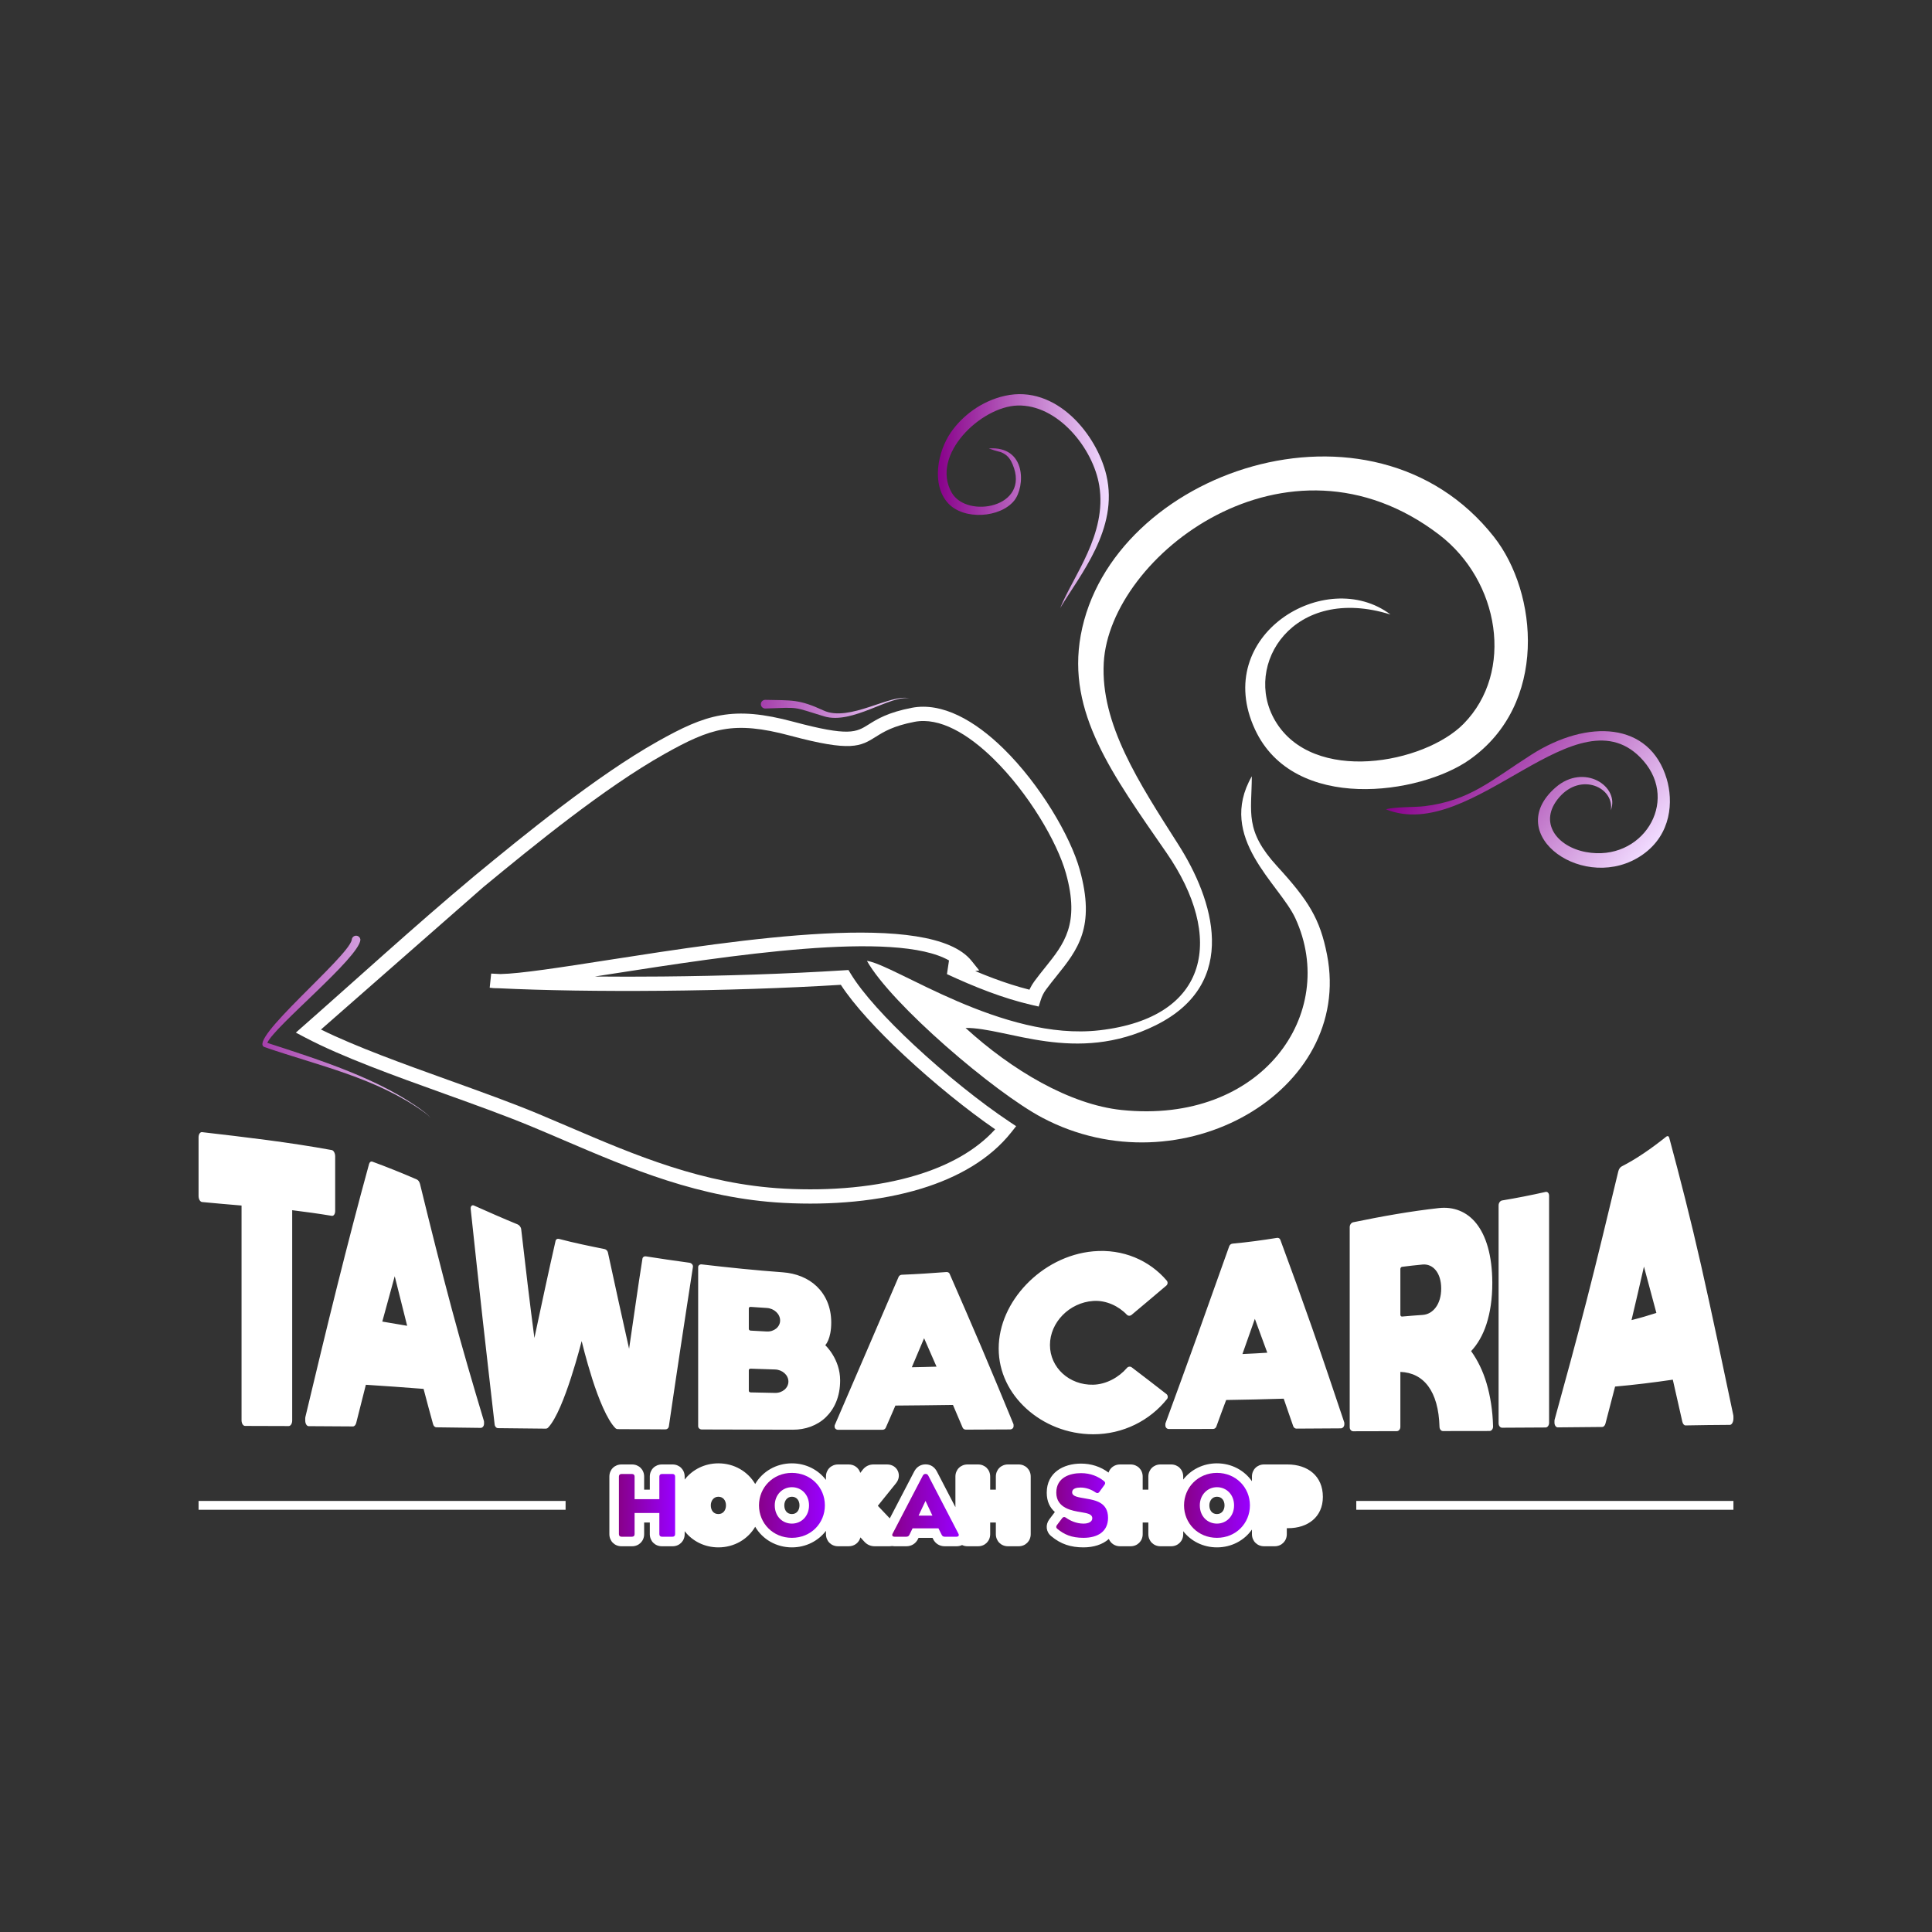 <?xml version="1.0" encoding="UTF-8"?>
<!DOCTYPE svg PUBLIC "-//W3C//DTD SVG 1.1//EN" "http://www.w3.org/Graphics/SVG/1.1/DTD/svg11.dtd">
<!-- Creator: CorelDRAW 2018 (64 Bit Versão de avaliação) -->
<svg xmlns="http://www.w3.org/2000/svg" xml:space="preserve" width="91.44mm" height="91.44mm" version="1.1" style="shape-rendering:geometricPrecision; text-rendering:geometricPrecision; image-rendering:optimizeQuality; fill-rule:evenodd; clip-rule:evenodd"
viewBox="0 0 9144 9144"
 xmlns:xlink="http://www.w3.org/1999/xlink">
 <rect x="0" y="0" width="9144" height="9144" fill="#333333" stroke="none"/>
 <defs>
  <style type="text/css">
   <![CDATA[
    .fil2 {fill:white}
    .fil1 {fill:white;fill-rule:nonzero}
    .fil0 {fill:url(#id3)}
    .fil3 {fill:url(#id4)}
    .fil6 {fill:url(#id5)}
    .fil5 {fill:url(#id6)}
    .fil4 {fill:url(#id7)}
    .fil7 {fill:url(#id8);fill-rule:nonzero}
   ]]>
  </style>
    <mask id="id0">
  <radialGradient id="id1" gradientUnits="userSpaceOnUse" cx="1646.92" cy="3483.01" r="0" fx="1646.92" fy="3483.01">
   <stop offset="0" style="stop-opacity:1; stop-color:white"/>
   <stop offset="1" style="stop-opacity:0; stop-color:white"/>
  </radialGradient>
     <rect style="fill:url(#id1)" x="1646.92" y="3483.01" width="3353.82" height="2075.13"/>
    </mask>
    <clipPath id="id2">
     <path d="M127.86 1053.58l8888.28 0 0 7036.84 -8888.28 0 0 -7036.84z"/>
    </clipPath>
  <linearGradient id="id3" gradientUnits="userSpaceOnUse" x1="1646.92" y1="4520.57" x2="5000.74" y2="4520.57">
   <stop offset="0" style="stop-opacity:1; stop-color:#88008A"/>
   <stop offset="1" style="stop-opacity:1; stop-color:#9900FF"/>
  </linearGradient>
  <linearGradient id="id4" gradientUnits="userSpaceOnUse" x1="4438.88" y1="2371.77" x2="5247.99" y2="2371.77">
   <stop offset="0" style="stop-opacity:1; stop-color:#88008A"/>
   <stop offset="1" style="stop-opacity:1; stop-color:#F1DBFF"/>
  </linearGradient>
  <linearGradient id="id5" gradientUnits="userSpaceOnUse" xlink:href="#id4" x1="922.87" y1="4910.67" x2="2037.56" y2="4861.14">
  </linearGradient>
  <linearGradient id="id6" gradientUnits="userSpaceOnUse" xlink:href="#id4" x1="3318.94" y1="3344.33" x2="4304.65" y2="3350.11">
  </linearGradient>
  <linearGradient id="id7" gradientUnits="userSpaceOnUse" xlink:href="#id4" x1="6873.41" y1="3438.38" x2="7728.06" y2="4123.1">
  </linearGradient>
  <linearGradient id="id8" gradientUnits="objectBoundingBox" xlink:href="#id3" x1="0%" y1="49.998%" x2="100%" y2="49.998%">
  </linearGradient>
 </defs>
 <g id="Camada_x0020_1">
  <g id="_2488010745168">
   <path class="fil0" style="mask:url(#id0)" d="M2363.14 4748.22c-16.07,0.12 -32.41,-0.39 -48.4,-2.35l-55.83 -2.72 0.1 -5.83 -50.42 -7.85 20.77 -197.7 99.25 5.45c12.81,0.7 25.62,1.37 38.44,1.99 51.85,-0.88 107.34,-8.17 158.63,-14.78 83.65,-10.77 167.16,-23.61 250.51,-36.48 214.14,-33.06 427.97,-67.23 642.93,-94.74 236.2,-30.22 486.2,-56.83 724.37,-50.5 161.07,4.27 400.83,24.9 509.82,160.56l37.93 47.2c48.61,19.22 97.95,36.67 147.96,51.37 38.72,-52.61 86.32,-103.63 120.27,-158.72 57.83,-93.87 46.25,-187.55 17.59,-290.31 -36.61,-131.28 -135.47,-287.86 -219.56,-393.8 -80.66,-101.6 -268.55,-301.74 -416,-273.25 -40.73,7.88 -81.95,18.94 -119.02,37.98 -26.92,13.83 -51.22,31.9 -78.14,45.86 -52.23,27.09 -103.43,34.26 -161.77,31.15 -85.24,-4.54 -180.09,-28.98 -262.32,-51.01 -239.07,-64.08 -329.47,-38.2 -539.99,80 -138.9,77.98 -272.85,172.48 -400.37,267.79 -152.21,113.77 -299.5,233.77 -446.09,354.63l-686.88 602.51c140.04,62.08 289.43,114.77 429.39,165.28 165.47,59.7 333.09,117.69 495.47,185.3 380.46,158.39 722.66,327.39 1143.99,349.85 268.45,14.3 657.27,-16.95 883.53,-202.27 -220.55,-161.59 -510.48,-415.05 -655.63,-618.83 -171.24,10.02 -342.79,16.62 -514.25,20.92 -353.44,8.88 -713.05,10.38 -1066.28,-6.7z"/>
   <g>
    <g>
     <path class="fil1" d="M2368.89 4610.08c93.72,-1.7 283.31,-31.2 512.74,-66.91 619.48,-96.4 1522.67,-236.95 1716.56,4.37l36.51 45.44 -18.96 2.98c28.94,12.2 58.01,23.84 87.15,34.71 55.57,20.75 112.08,39.02 169.45,53.51l2.75 -5.9c5.73,-11.64 12.47,-22.87 20.35,-33.61 17.22,-23.47 34.9,-45.5 52.14,-66.96 88.34,-110.05 164.3,-204.68 97.58,-443.96 -41.72,-149.63 -178.04,-380.57 -342.7,-542.07 -120.85,-118.54 -255.48,-198.28 -374.44,-175.3 -101.23,19.57 -145.75,47.52 -181.39,69.89 -74.51,46.77 -116.75,73.29 -408.06,-4.78 -133.6,-35.81 -227.87,-44.57 -314.66,-29.42 -87.16,15.21 -169.56,55.04 -278.26,116.07 -142.33,79.9 -297.94,188.96 -447.01,301.98 -149.08,113.02 -292.98,231.1 -410.48,327.98l-769.05 674.6c167.55,82.36 390.48,162.52 607.31,240.48 149.2,53.64 295.6,106.28 418.17,157.3 48.17,20.05 98.37,41.55 148.9,63.19 310.71,133.05 634.14,271.56 1018.44,292.03 216.74,11.56 438.95,-6.38 629.21,-64.63 149.06,-45.63 278.23,-115.98 368.92,-216.17 -131.94,-90.81 -290.9,-219.35 -430.66,-349.81 -126.05,-117.68 -237.1,-237.61 -299.77,-334.06 -266.7,16.43 -562.85,25.6 -844.92,28.2 -289.15,2.68 -562.55,-1.56 -773.46,-11.88 -17.39,0.1 -32.01,-0.68 -43.53,-2.47l7.01 -67.07 44.16 2.27zm523.06 -0.23l-77.17 11.99c102.56,0.95 209.89,0.94 319.41,-0.07 286.44,-2.64 588.89,-12.2 861.15,-29.45l20.33 -1.29 10.63 17.56c56.47,93.26 169.2,215.72 299.14,337.02 148.52,138.63 318.71,274.81 453.32,364.17l30.58 20.3 -22.77 28.78c-100.37,126.82 -250.86,213.19 -425.85,266.77 -198.26,60.7 -428.46,79.46 -652.23,67.53 -396.51,-21.12 -725.45,-161.99 -1041.46,-297.31 -49.05,-21 -97.83,-41.9 -148.36,-62.93 -123.92,-51.58 -268.07,-103.41 -415.01,-156.24 -239.04,-85.95 -485.44,-174.54 -660.05,-266.55l-43.43 -22.89c279.29,-244.98 560.39,-503.39 844.49,-740.74 117.42,-96.82 261.49,-215.04 413.23,-330.08 151.99,-115.24 310.38,-226.28 454.67,-307.28 115.04,-64.59 203.09,-106.89 299.7,-123.75 97,-16.94 199.99,-7.78 343.76,30.76 263.01,70.48 296.16,49.68 354.62,12.98 40.52,-25.43 91.11,-57.19 204.67,-79.15 144.16,-27.85 299.09,60.71 434.5,193.54 172.66,169.35 316.11,413.32 360.42,572.23 76.01,272.57 -10,379.69 -110.02,504.3 -16.59,20.65 -33.59,41.83 -50.28,64.58 -5.54,7.56 -10.27,15.43 -14.27,23.55 -3.96,7.94 -7.32,16.6 -10.22,25.83l-9.38 29.87 -30.44 -6.98c-69.71,-15.98 -138.54,-37.7 -206.28,-62.99 -67.66,-25.25 -133.43,-53.73 -197.47,-83.45l9.65 -64.16 0.93 -0.13c-253.94,-145.86 -1044.48,-22.84 -1600.51,63.68z"/>
     <path class="fil2" d="M4103.09 4547.62c115.52,205.15 603.31,622.82 830.97,742.9 654.17,345.05 1472.37,-125.25 1346.82,-771.04 -33.36,-171.59 -87.93,-257.39 -236.28,-419.59 -154.53,-168.97 -120.89,-252.3 -119.8,-425.9 -167.36,291.39 131.4,509.52 206.26,672.63 206.44,449.89 -158.11,975.55 -821.91,906.97 -246.3,-25.44 -521.83,-189.69 -739.25,-388.5 197.29,-2.08 521.3,175.47 899.68,-12.4 403.88,-200.54 270.61,-599.24 108.08,-854.41 -187.1,-293.77 -369.45,-571.08 -353.67,-861.58 27.55,-506.13 867.73,-1156.06 1587.55,-605.96 285.73,218.34 357.15,649.3 115.51,895 -184.83,187.94 -713.47,288.92 -892,-14.92 -155.36,-264.41 86.54,-646.27 545.97,-502.37 -305.01,-230.15 -849.25,96.99 -641.09,544.3 183.86,395.08 780.5,308.09 1015.02,143.04 373.02,-262.55 323.61,-790.92 115.88,-1054.81 -577.82,-734.09 -1814.84,-311.6 -1955.86,465.91 -66.38,365.85 149.71,658.69 405.42,1028.5 275.84,398.93 207.25,780.6 -316.42,840.86 -459.44,52.87 -968.37,-310.08 -1100.88,-328.63z"/>
     <path class="fil3" d="M4679.87 2122.31l26.12 9.17c2.52,0.77 6.02,1.65 8.79,2.5 17.63,5.44 17.31,2.93 32.61,10.73 26.08,13.28 37.12,34.05 45.34,53.48 86.37,204.1 -216.91,258.68 -288.36,133.58 -101.75,-178.16 137.23,-406.94 311.07,-412.44 190.25,-6.03 358.57,201.71 387.27,379.29 37.12,229.58 -122.72,425.88 -185.03,579.4 94.26,-157.83 277.76,-375.2 218.9,-628.1 -44.45,-190.97 -236.09,-430.98 -480.34,-376.56 -111.25,24.79 -202.37,95.19 -256.55,174.04 -61.34,89.29 -93.43,246.24 -12.17,334.58 74.67,81.18 246.56,68.89 312.46,-12.42 51.98,-64.15 60,-259.49 -120.11,-247.25z"/>
     <path class="fil4" d="M6559.26 3830.49c412.18,165.56 909.91,-581.86 1218.27,-230.36 172.34,196.44 -5.8,481.28 -271.03,432.62 -137.9,-25.29 -228.3,-141.41 -127.09,-258.89 104.15,-120.89 262.65,-45.48 244.36,61.43 43.99,-113.92 -127.08,-224.93 -260.84,-108.77 -260.08,225.87 143.16,507.05 411.57,318.43 137.53,-96.66 145.04,-253.79 113.91,-358.43 -80.34,-270.04 -373.16,-284.9 -640.69,-114.56 -188.57,120.06 -290.11,217.28 -505.67,243.61 -45.82,5.6 -139.53,2.45 -182.79,14.92z"/>
     <path class="fil5" d="M3621.63 3312.33c125.73,3.03 159.02,-3.85 275.87,50.21 122.9,56.86 319.02,-81.41 407.15,-57.14 -87.63,-18.75 -270.2,125.52 -403.9,85.13 -153.49,-46.38 -110.3,-42.95 -279.12,-37.19 -11.33,0 -20.51,-9.18 -20.51,-20.51 0,-11.32 9.18,-20.5 20.51,-20.5z"/>
     <path class="fil6" d="M1705.75 4448.46c-7.15,85.23 -408.89,411.31 -440.69,487.34 241.87,78.86 535.45,170.04 742.24,326.54 11.46,8.67 23.95,18.01 30.26,31.32 -6.64,-13.08 -19.32,-22.04 -30.95,-30.36 -227.53,-162.79 -495.37,-218.24 -754.21,-307.27 -86.84,-29.87 392.53,-423.07 412.36,-507.11 0.09,-10.95 8.81,-19.96 19.85,-20.31 11.32,-0.35 20.78,8.53 21.14,19.85z"/>
    </g>
    <g>
     <path class="fil1" d="M1586.33 5472.28c0,-14.06 -7.21,-27.48 -15.98,-29.08 -204.8,-37.39 -409.74,-61.18 -613.84,-84.85 -9.47,-1.09 -16.71,9.91 -16.71,25.09 0,92.35 0,184.55 0,276.9 0,15.02 7.26,27.85 16.71,28.76 61.73,5.95 124.22,11.35 186.69,16.62 0,169.37 0,338.73 0,508.1 0,169.21 0,338.58 0,507.95 0,14.86 7.27,26.99 16.71,27 68.28,0.14 137.3,0.36 206.31,0.64 9.44,0.03 16.7,-11.82 16.7,-26.36 0,-165.86 0,-331.71 0,-497.56 0,-165.85 0,-331.87 0,-497.72 62.48,7.67 124.95,16.3 187.43,26.68 8.71,1.44 15.98,-8.47 15.98,-22.69 0,-86.44 0,-172.88 0,-259.48zm386.46 110.08c-70.45,-30.55 -140.17,-58.72 -209.94,-84.2 -7.23,-2.64 -13.6,1.92 -15.98,10.55 -51.38,186.79 -101.5,380.14 -151.1,578.41 -50.65,202.47 -100.25,409.52 -150.37,619.15 -0.73,3.03 -0.73,6.07 -0.73,9.11 0,2.71 0,5.59 0,8.15 0,14.54 7.27,26.32 15.99,26.36 69.73,0.28 139.47,0.69 209.93,1.28 6.54,0.05 12.86,-6.61 15.26,-16.3 15.03,-60.61 30.51,-120.95 45.76,-180.87 90.81,5.75 181.62,12.3 273.15,19.49 14.53,56.41 29.96,112.28 45.04,167.29 2.35,8.58 8.72,14.46 15.25,14.54 69.74,0.88 139.48,1.87 209.94,2.72 8.72,0.1 15.99,-8.63 15.99,-19.82 0,-2.07 0,-4.31 0,-6.38 0,-2.4 -0.1,-4.77 -0.73,-6.88 -50.94,-169.01 -102.54,-345.06 -151.83,-528.87 -50.96,-190.08 -100.48,-387.74 -150.37,-591.99 -2.41,-9.85 -7.98,-18.58 -15.26,-21.74zm-163.44 672.53c19.61,-72.39 39.22,-144.12 58.84,-214.59 19.61,79.09 39.22,157.22 58.84,234.56 -39.23,-6.87 -78.46,-13.58 -117.68,-19.97zm1051.88 -343.21c-71.95,-14.37 -143.92,-29.11 -215.75,-48.1 -7.35,-1.94 -14.27,1.64 -15.98,9.11 -17.18,74.83 -33.52,150.01 -50.13,226.25 -16.81,77.15 -33.41,154.83 -50.12,233.6 -10.9,-84.04 -21.85,-168.88 -31.97,-254.21 -10.22,-86.28 -20.05,-173.24 -30.5,-260.6 -1.17,-9.79 -8.76,-19.43 -16.72,-22.69 -69.04,-28.37 -137.99,-58.56 -206.3,-89.16 -10.14,-4.54 -17.37,3.35 -15.99,16.3 18.95,176.71 37.64,350.73 56.67,521.84 18.74,168.58 38.15,334.54 56.66,498.04 1.1,9.71 7.99,17.15 15.98,17.26 74.82,1 149.65,1.64 225.2,2.39 4.36,0.05 8.63,-1.52 11.62,-4.63 39.14,-40.67 78.95,-144.68 108.97,-237.27 29.54,-91.15 50.12,-172.57 50.12,-172.57 0,0 20.13,84.75 50.12,178.96 29.58,92.89 70.55,194.38 109.7,233.28 2.98,2.96 7.27,4.44 11.62,4.47 74.82,0.45 149.65,0.83 225.2,1.12 7.98,0.03 14.85,-5.8 15.98,-13.58 18.49,-127.88 37.73,-254.86 56.66,-381.08 18.84,-125.59 38.43,-250.28 57.39,-374.37 1.37,-9.03 -6.53,-18.28 -16.71,-19.65 -69,-9.33 -138.03,-19.48 -206.31,-30.2 -7.99,-1.25 -14.79,3.47 -15.98,11.02 -11.15,70.43 -21.81,140.93 -31.96,211.87 -10.19,71.26 -21.07,142.69 -31.24,214.43 -16.71,-74.62 -33.47,-149.87 -50.13,-225.61 -16.75,-76.2 -33.62,-153.03 -50.12,-230.4 -1.66,-7.79 -8.75,-14.38 -15.98,-15.82zm1044.62 455.05c0,0 28.33,-27.64 28.33,-107.21 0,-75.1 -27.84,-132.21 -69.01,-171.6 -41.65,-39.86 -98.85,-61.69 -159.82,-66.15 -128.63,-9.43 -256.46,-22.6 -384.28,-37.55 -8.75,-1.03 -16.71,4.63 -16.71,13.1 0,125.59 0,251.02 0,376.44 0,125.43 0,251.02 0,376.45 0,8.47 7.99,15.31 16.71,15.34 143.83,0.45 287.67,0.78 432.23,1.12 58.11,0.14 114.05,-19.5 154.73,-58.48 40.68,-38.99 68.28,-97.31 68.28,-174.96 0,-101.62 -69.73,-166.18 -70.46,-166.5 0,0 0,0 0,0zm-361.77 -174.48c0,-4.15 3.64,-7.24 8.72,-6.87 25.43,1.86 50.85,3.63 76.28,5.11 34.87,2.03 63.2,28.45 63.2,59.13 0,30.35 -28.34,53.9 -63.2,52.24 -25.43,-1.21 -50.86,-2.69 -76.28,-4.15 -5.08,-0.29 -8.72,-4 -8.72,-7.99 0,-32.44 0,-65.03 0,-97.47zm124.22 400.26c-38.5,-0.64 -77,-1.41 -115.5,-2.4 -5.08,-0.13 -8.72,-3.68 -8.72,-7.83 0,-32.44 0,-64.87 0,-97.47 0,-3.99 3.64,-7.21 8.72,-7.03 38.5,1.41 77.01,2.67 115.5,3.84 34.88,1.06 63.21,26.68 63.21,57.04 0,30.36 -28.33,54.65 -63.21,53.85 0,0 0,0 0,0zm810.71 -572.02c-70.44,5.4 -140.92,10.01 -210.66,12.78 -6.54,0.26 -12.78,4.12 -15.26,9.91 -50.55,117.72 -100.86,234.77 -151.1,351.35 -50,116.05 -100.22,232.34 -150.37,348.65 -0.7,1.61 -1.45,3.2 -1.45,4.95 0,1.44 0,3.04 0,4.48 0,7.99 7.26,14.54 16.7,14.54 69.74,0 139.48,0 209.22,0 7.26,0 13.4,-3.68 15.98,-9.43 15.58,-34.84 30.51,-70.15 45.76,-105.3 90.81,-0.64 181.61,-1.75 272.42,-3.03 15.25,35.63 30.71,71.5 45.77,107.37 2.38,5.67 8.72,9.61 15.25,9.59 69.74,-0.29 139.48,-0.68 209.21,-0.96 9.44,-0.03 16.71,-6.87 16.71,-15.34 0,-1.6 0,-3.2 0,-4.95 0,-1.76 0,-3.52 -0.72,-5.28 -50.85,-123.66 -101.27,-245.12 -151.83,-364.14 -49.69,-116.98 -100.41,-232.58 -150.37,-347.36 -2.33,-5.37 -8.69,-8.33 -15.26,-7.83zm-163.45 450.58c18.89,-45.54 38.5,-91.23 58.12,-137.41 19.61,44.74 39.23,89.48 58.84,134.54 -39.23,1.11 -78.46,2.39 -116.96,2.87zm1040.99 0.48c-7.08,-5.36 -17.13,-3.9 -22.52,2.4 -38.2,44.67 -98.07,78.21 -159.82,79.73 -113.32,2.79 -204.85,-81.01 -204.85,-187.91 0,-106.73 91.52,-200.83 204.85,-208.51 61.02,-4.13 120.57,24.48 159.1,65.19 5.77,6.1 15.48,6.5 22.52,0.64 54.71,-45.58 109.01,-91.81 164.17,-138.37 7.31,-6.17 8,-16.79 2.18,-23.65 -81.34,-95.72 -207.11,-151.37 -347.97,-138.69 -123.57,11.12 -235.85,72.13 -316.72,156.59 -80.4,83.95 -130.76,191.25 -130.76,303.42 0,112.17 50.6,211.35 130.76,284.41 81.11,73.93 193.23,121.44 316.72,121.44 140.94,0 267.73,-64.56 349.42,-166.97 5.49,-6.88 3.88,-18.05 -2.9,-23.33 -54.97,-42.82 -109.51,-84.94 -164.18,-126.39zm687.22 -612.76c-70.47,11.29 -140.2,20.79 -209.95,27.16 -7.25,0.66 -13.5,5.43 -15.98,12.3 -51.28,142.37 -100.8,283.84 -151.1,423.75 -49.94,138.91 -100.23,276.9 -150.37,413.67 -0.7,1.92 -0.73,3.83 -0.73,5.75 0,1.76 0,3.52 0,5.28 0,9.26 7.27,16.79 16.71,16.77 69.74,-0.14 139.48,-0.17 209.21,-0.32 6.54,-0.01 12.92,-4.69 15.26,-11.18 15.09,-41.92 30.51,-83.73 46.49,-125.91 90.81,-1.28 181.61,-3.52 272.42,-6.23 14.53,43.14 29.96,86.54 45.04,130.22 2.35,6.81 8.72,11.54 15.25,11.5 69.74,-0.43 139.48,-0.85 209.95,-1.28 8.71,-0.05 16.7,-8.46 16.7,-19.01 0,-1.92 0,-3.83 0,-5.91 0,-2.24 -0.8,-4.45 -1.45,-6.39 -50.93,-151.45 -100.5,-299.6 -151.1,-444.2 -49.65,-141.88 -99.83,-280.73 -150.37,-416.87 -2.49,-6.71 -8.73,-10.27 -15.98,-9.1zm-163.45 549.81c19.61,-55.13 39.22,-110.57 58.84,-166.66 19.61,53.37 39.23,106.58 58.84,160.27 -39.23,2.55 -78.46,4.63 -117.68,6.39zm1082.39 -13.9c29.79,-31.64 55.24,-74.14 72.65,-127.99 17.45,-54 27.87,-119.36 27.6,-195.89 -0.45,-129.75 -29.67,-221.87 -74.82,-279.3 -44.93,-57.13 -108.35,-81.53 -177.98,-73.82 -135.23,14.97 -270.26,39.19 -405.35,67.11 -9.47,1.95 -16.71,12.14 -16.71,22.69 0,157.86 0,315.89 0,473.75 0,158.02 0,315.89 0,473.91 0,10.55 7.26,18.87 16.71,18.86 68.28,-0.14 137.29,-0.34 206.31,-0.48 8.71,-0.02 16.7,-8.95 16.7,-19.98 0,-86.76 0,-173.52 0,-260.44 109.7,3.99 180.47,89.95 185.24,259.97 0.31,11.01 7.27,19.97 15.99,19.97 73.37,0 146.74,-0.18 220.83,-0.32 9.44,-0.02 17,-9.89 16.71,-21.41 -1.89,-75.89 -13.06,-143.98 -30.51,-203.56 -17.41,-59.45 -42.86,-110.41 -73.37,-153.07zm-334.89 -388.75c0,-5.12 3.65,-9.69 7.99,-10.23 31.97,-3.93 64.61,-7.97 97.35,-10.86 48.63,-4.3 87.9,38.66 87.9,113.6 0,74.94 -39.25,121.9 -87.9,124.95 -32.72,2.05 -65.38,5 -97.35,7.67 -4.35,0.36 -7.99,-3.36 -7.99,-8.63 0,-72.22 0,-144.28 0,-216.5zm687.21 750.17c9.45,-0.06 16.71,-10.07 16.71,-22.21 0,-178.95 0,-358.07 0,-537.02 0,-178.96 0,-358.08 0,-537.19 0,-12.46 -7.27,-20.49 -16.71,-18.38 -69.01,15.47 -137.27,28.9 -205.58,40.27 -9.42,1.57 -16.71,11.83 -16.71,23.65 0,171.92 0,343.69 0,515.45 0,171.77 0,343.69 0,515.46 0,11.66 7.27,21.13 16.71,21.09 68.29,-0.28 136.58,-0.71 205.58,-1.12zm570.26 -1375.72c-70.41,56.16 -140.06,104.46 -209.94,140.13 -7.12,3.64 -13.43,12.38 -15.98,23.01 -51.2,212.74 -100.25,417.86 -151.1,615.48 -49.39,191.92 -100.19,378.38 -150.38,560.03 -0.66,2.42 -0.72,5.11 -0.72,7.67 0,2.24 0,4.64 0,6.87 0,12.31 7.26,22.12 15.98,22.05 69.73,-0.56 139.48,-1.19 209.94,-1.92 6.54,-0.06 12.9,-6.43 15.26,-15.5 15.08,-58.04 30.51,-116.63 45.76,-175.76 90.81,-7.98 181.61,-19.17 273.15,-32.59 14.52,65.19 30.02,131.45 45.04,198.77 2.41,10.81 8.71,17.86 15.25,17.74 69.73,-1.32 139.47,-2.28 209.94,-2.56 8.71,-0.03 16.71,-13.43 16.71,-30.04 0,-3.04 0,-6.23 0,-9.43 0,-3.51 -0.78,-7.02 -1.45,-10.22 -50.91,-241.9 -100.43,-479.16 -151.83,-706.4 -48.85,-215.99 -100.43,-416.35 -150.38,-602.21 -2.34,-8.74 -7.93,-10.95 -15.25,-5.12zm-163.45 867.45c19.62,-82.44 39.23,-166.81 58.84,-253.25 19.62,71.75 39.23,144.93 58.84,219.38 -39.22,12.79 -78.45,24.13 -117.68,33.87z"/>
     <g>
      <path class="fil2" d="M5925.34 7010.37l0 -21.89c0,-32.67 24.68,-57.36 57.35,-57.36l110.7 0c95.97,0 167.65,54.32 167.65,153.46 0,95.95 -72.24,148.19 -164,148.19l-6.71 0 0 28.21c0,32.67 -24.69,57.35 -57.36,57.35l-50.28 0c-32.66,0 -57.35,-24.69 -57.35,-57.35l0 -21.72c-36.17,51.52 -96.56,84.34 -165.67,84.34 -65.46,0 -123.05,-29.61 -159.6,-76.63l0 14.01c0,32.66 -24.69,57.35 -57.35,57.35l-50.28 0c-32.67,0 -57.36,-24.68 -57.36,-57.35l0 -54.97 -26.81 0 0 54.97c0,32.66 -24.69,57.35 -57.35,57.35l-49.88 0c-24.48,0 -44.48,-13.87 -52.96,-34.57 -29.81,26.82 -72.95,39.84 -120.18,39.84 -59.89,0 -107.36,-15.22 -152.3,-52.88 -25.04,-20.02 -28.58,-53.52 -9.46,-79.57l25.9 -34.22c0.19,-0.24 0.38,-0.48 0.58,-0.72 -23.46,-20.53 -38.46,-49.62 -38.46,-91.5 0,-94.69 78.05,-137.64 162.38,-137.64 47.76,0 92.12,14.22 130.12,42.45 7.49,-22.8 28.41,-38.4 54.38,-38.4l49.88 0c32.67,0 57.35,24.69 57.35,57.36l0 61.86 26.81 0 0 -61.86c0,-32.67 24.69,-57.36 57.36,-57.36l50.28 0c32.67,0 57.35,24.69 57.35,57.36l0 14.17c36.58,-47.09 94.21,-76.8 159.6,-76.8 69.03,0 129.47,32.94 165.67,84.52zm-681.65 71.85l-0.36 0.5c0.12,0.09 0.24,0.17 0.36,0.26l0 -0.76zm-721.79 51.08l0 -144.82c0,-32.67 24.68,-57.36 57.35,-57.36l49.88 0c32.67,0 57.35,24.69 57.35,57.36l0 61.86 26.81 0 0 -61.86c0,-32.67 24.69,-57.36 57.36,-57.36l50.28 0c32.67,0 57.35,24.69 57.35,57.36l0 272.5c0,32.66 -24.69,57.35 -57.35,57.35l-50.28 0c-32.67,0 -57.36,-24.68 -57.36,-57.35l0 -54.97 -26.81 0 0 54.97c0,32.66 -24.69,57.35 -57.35,57.35l-49.88 0c-9.43,0 -18.2,-2.06 -25.9,-5.77 -7.54,3.67 -16.26,5.77 -25.86,5.77l-56.37 0c-24.13,0 -44.9,-13.07 -54.61,-33.9l-2.92 -5.84 -66.21 0 -2.32 4.75c-10.23,21.92 -31,34.99 -55.13,34.99l-56.36 0c-3.94,0 -7.73,-0.36 -11.37,-1.03 -3.67,0.67 -7.52,1.03 -11.55,1.03l-70.96 0c-18.73,0 -35.69,-7.34 -48.34,-21.18l-19.08 -20.85c-6.38,24.76 -28.13,42.03 -55.45,42.03l-50.28 0c-32.66,0 -57.35,-24.69 -57.35,-57.35l0 -15.63c-36.56,48.01 -94.87,78.25 -161.21,78.25 -74.69,0 -139.14,-38.54 -173.77,-97.53 -34.7,59.05 -99.31,97.53 -174.15,97.53 -65.46,0 -123.05,-29.61 -159.6,-76.63l0 14.01c0,32.66 -24.69,57.35 -57.35,57.35l-50.28 0c-32.67,0 -57.36,-24.68 -57.36,-57.35l0 -54.97 -26.81 0 0 54.97c0,32.66 -24.69,57.35 -57.35,57.35l-49.88 0c-32.66,0 -57.35,-24.69 -57.35,-57.35l0 -272.5c0,-32.67 24.68,-57.36 57.35,-57.36l49.88 0c32.67,0 57.35,24.69 57.35,57.36l0 61.86 26.81 0 0 -61.86c0,-32.67 24.69,-57.36 57.36,-57.36l50.28 0c32.67,0 57.35,24.69 57.35,57.36l0 14.17c36.58,-47.09 94.21,-76.8 159.6,-76.8 74.74,0 139.42,38.62 174.15,97.7 34.66,-59.03 99.17,-97.7 173.77,-97.7 66.26,0 124.62,30.36 161.21,78.42l0 -15.79c0,-32.67 24.68,-57.36 57.35,-57.36l50.28 0c26.48,0 47.72,16.22 54.82,39.77l12.65 -16.21c12.67,-15.2 29.85,-23.56 49.72,-23.56l64.88 0c47.99,0 72.05,51.38 42.09,88.56l-86.3 107.07 56.61 59.61 115.79 -222.35c11.05,-20.75 29.79,-33.29 53.68,-33.29 24.01,0 42.23,12.54 53.49,33.7l87.65 168.88zm-1121.84 -49.35c-22.64,0 -35.91,19.41 -35.91,40.78 0,22.46 12.09,41.18 35.91,41.18 23.43,0 35.91,-19.12 35.91,-41.18 0,-22.17 -12.49,-40.78 -35.91,-40.78zm347.92 0c-22.64,0 -35.91,19.41 -35.91,40.78 0,22.46 12.09,41.18 35.91,41.18 23.43,0 35.91,-19.12 35.91,-41.18 0,-22.17 -12.49,-40.78 -35.91,-40.78zm2011.69 0c-22.64,0 -35.91,19.41 -35.91,40.78 0,22.46 12.09,41.18 35.91,41.18 23.43,0 35.91,-19.12 35.91,-41.18 0,-22.17 -12.49,-40.78 -35.91,-40.78z"/>
      <path class="fil7" d="M3120.66 6988.48l0 107.05 -117.19 0 0 -107.05c0,-7.71 -4.46,-12.17 -12.16,-12.17l-49.88 0c-7.7,0 -12.16,4.46 -12.16,12.17l0 272.5c0,7.7 4.46,12.16 12.16,12.16l49.88 0c7.7,0 12.16,-4.46 12.16,-12.16l0 -100.16 117.19 0 0 100.16c0,7.7 4.46,12.16 12.17,12.16l50.28 0c7.7,0 12.16,-4.46 12.16,-12.16l0 -272.5c0,-7.71 -4.46,-12.17 -12.16,-12.17l-50.28 0c-7.71,0 -12.17,4.46 -12.17,12.17z"/>
      <path id="1" class="fil7" d="M3400.06 7278.41c90.02,0 156.11,-68.93 156.11,-153.68 0,-84.35 -66.09,-153.69 -156.11,-153.69 -89.62,0 -155.72,69.34 -155.72,153.69 0,84.75 66.1,153.68 155.72,153.68zm0 -239.65c45.01,0 81.1,34.87 81.1,85.97 0,51.09 -36.09,86.37 -81.1,86.37 -45.01,0 -81.1,-34.47 -81.1,-86.37 0,-49.47 36.09,-85.97 81.1,-85.97z"/>
      <path id="2" class="fil7" d="M3747.98 7278.41c90.02,0 156.11,-68.93 156.11,-153.68 0,-84.35 -66.09,-153.69 -156.11,-153.69 -89.62,0 -155.72,69.34 -155.72,153.69 0,84.75 66.1,153.68 155.72,153.68zm0 -239.65c45.01,0 81.1,34.87 81.1,85.97 0,51.09 -36.09,86.37 -81.1,86.37 -45.01,0 -81.1,-34.47 -81.1,-86.37 0,-49.47 36.09,-85.97 81.1,-85.97z"/>
      <path id="3" class="fil7" d="M4217.14 7258.14l-122.46 -128.95 111.11 -137.87c6.48,-8.11 3.24,-15.01 -6.9,-15.01l-64.88 0c-6.48,0 -10.95,2.44 -15,7.3l-90.02 115.57 0 -110.7c0,-7.71 -4.46,-12.17 -12.17,-12.17l-50.28 0c-7.7,0 -12.16,4.46 -12.16,12.17l0 272.5c0,7.7 4.46,12.16 12.16,12.16l50.28 0c7.71,0 12.17,-4.46 12.17,-12.16l0 -98.95 95.7 104.62c4.05,4.46 8.92,6.49 15,6.49l70.96 0c10.55,0 13.79,-7.3 6.49,-15z"/>
      <path id="4" class="fil7" d="M4304.12 7264.22l15.01 -30.82 122.39 0 15.41 30.82c2.84,6.08 7.7,8.92 14.19,8.92l56.37 0c9.32,0 12.97,-6.49 8.51,-14.6l-141.86 -273.3c-3.24,-6.09 -6.48,-9.33 -13.38,-9.33 -6.89,0 -10.54,3.24 -13.78,9.33l-142.33 273.3c-4.47,8.11 -0.41,14.6 8.92,14.6l56.36 0c6.49,0 11.35,-2.84 14.19,-8.92zm76.24 -160.58l32.78 69.75 -65.63 0 32.85 -69.75z"/>
      <path id="5" class="fil7" d="M4758.48 6988.48l0 107.05 -117.19 0 0 -107.05c0,-7.71 -4.46,-12.17 -12.16,-12.17l-49.88 0c-7.7,0 -12.16,4.46 -12.16,12.17l0 272.5c0,7.7 4.46,12.16 12.16,12.16l49.88 0c7.7,0 12.16,-4.46 12.16,-12.16l0 -100.16 117.19 0 0 100.16c0,7.7 4.46,12.16 12.17,12.16l50.28 0c7.7,0 12.16,-4.46 12.16,-12.16l0 -272.5c0,-7.71 -4.46,-12.17 -12.16,-12.17l-50.28 0c-7.71,0 -12.17,4.46 -12.17,12.17z"/>
      <path id="6" class="fil7" d="M5027.33 7185.15l-25.14 33.25c-4.46,6.08 -4.46,12.16 1.63,17.03 32.44,27.17 67.71,42.98 124.08,42.98 69.34,0 116.38,-30.82 116.38,-94.89 0,-73.8 -61.64,-83.12 -104.22,-90.83 -35.28,-6.49 -65.69,-8.92 -65.69,-30 0,-18.66 22.71,-22.31 40.15,-22.31 25.54,0 50.28,8.92 71.36,23.52 6.49,4.46 12.58,3.65 17.04,-2.43l24.73 -34.06c4.46,-6.49 4.06,-12.17 -2.03,-17.03 -27.98,-22.71 -64.07,-38.12 -109.08,-38.12 -51.49,0 -117.19,19.46 -117.19,92.45 0,75.02 79.08,85.97 115.98,92.05 28.79,5.27 54.33,8.11 54.33,29.2 0,15.41 -16.22,25.14 -41.36,25.14 -33.65,0 -62.85,-13.38 -83.93,-28.39 -6.49,-4.46 -12.17,-3.65 -17.04,2.44z"/>
      <path id="7" class="fil7" d="M5480.27 6988.48l0 107.05 -117.19 0 0 -107.05c0,-7.71 -4.46,-12.17 -12.16,-12.17l-49.88 0c-7.7,0 -12.16,4.46 -12.16,12.17l0 272.5c0,7.7 4.46,12.16 12.16,12.16l49.88 0c7.7,0 12.16,-4.46 12.16,-12.16l0 -100.16 117.19 0 0 100.16c0,7.7 4.46,12.16 12.17,12.16l50.28 0c7.7,0 12.16,-4.46 12.16,-12.16l0 -272.5c0,-7.71 -4.46,-12.17 -12.16,-12.17l-50.28 0c-7.71,0 -12.17,4.46 -12.17,12.17z"/>
      <path id="8" class="fil7" d="M5759.67 7278.41c90.02,0 156.11,-68.93 156.11,-153.68 0,-84.35 -66.09,-153.69 -156.11,-153.69 -89.62,0 -155.72,69.34 -155.72,153.69 0,84.75 66.1,153.68 155.72,153.68zm0 -239.65c45.01,0 81.1,34.87 81.1,85.97 0,51.09 -36.09,86.37 -81.1,86.37 -45.01,0 -81.1,-34.47 -81.1,-86.37 0,-49.47 36.09,-85.97 81.1,-85.97z"/>
      <path id="9" class="fil7" d="M6093.39 6976.31l-110.7 0c-7.7,0 -12.16,4.46 -12.16,12.17l0 272.5c0,7.7 4.46,12.16 12.16,12.16l50.28 0c7.71,0 12.17,-4.46 12.17,-12.16l0 -73.4 51.9 0c79.08,0 118.81,-42.98 118.81,-103 0,-60.01 -36.08,-108.27 -122.46,-108.27zm6.49 148.82l-54.74 0 0 -82.31 54.74 0c30.82,0 41.77,21.89 41.77,41.76 0,19.87 -10.95,40.55 -41.77,40.55z"/>
      <g>
       <rect class="fil2" x="6419.18" y="7103.82" width="1785.02" height="41.8"/>
       <rect class="fil2" x="939.8" y="7103.82" width="1737.1" height="41.8"/>
      </g>
     </g>
    </g>
   </g>
  </g>
 </g>
</svg>
